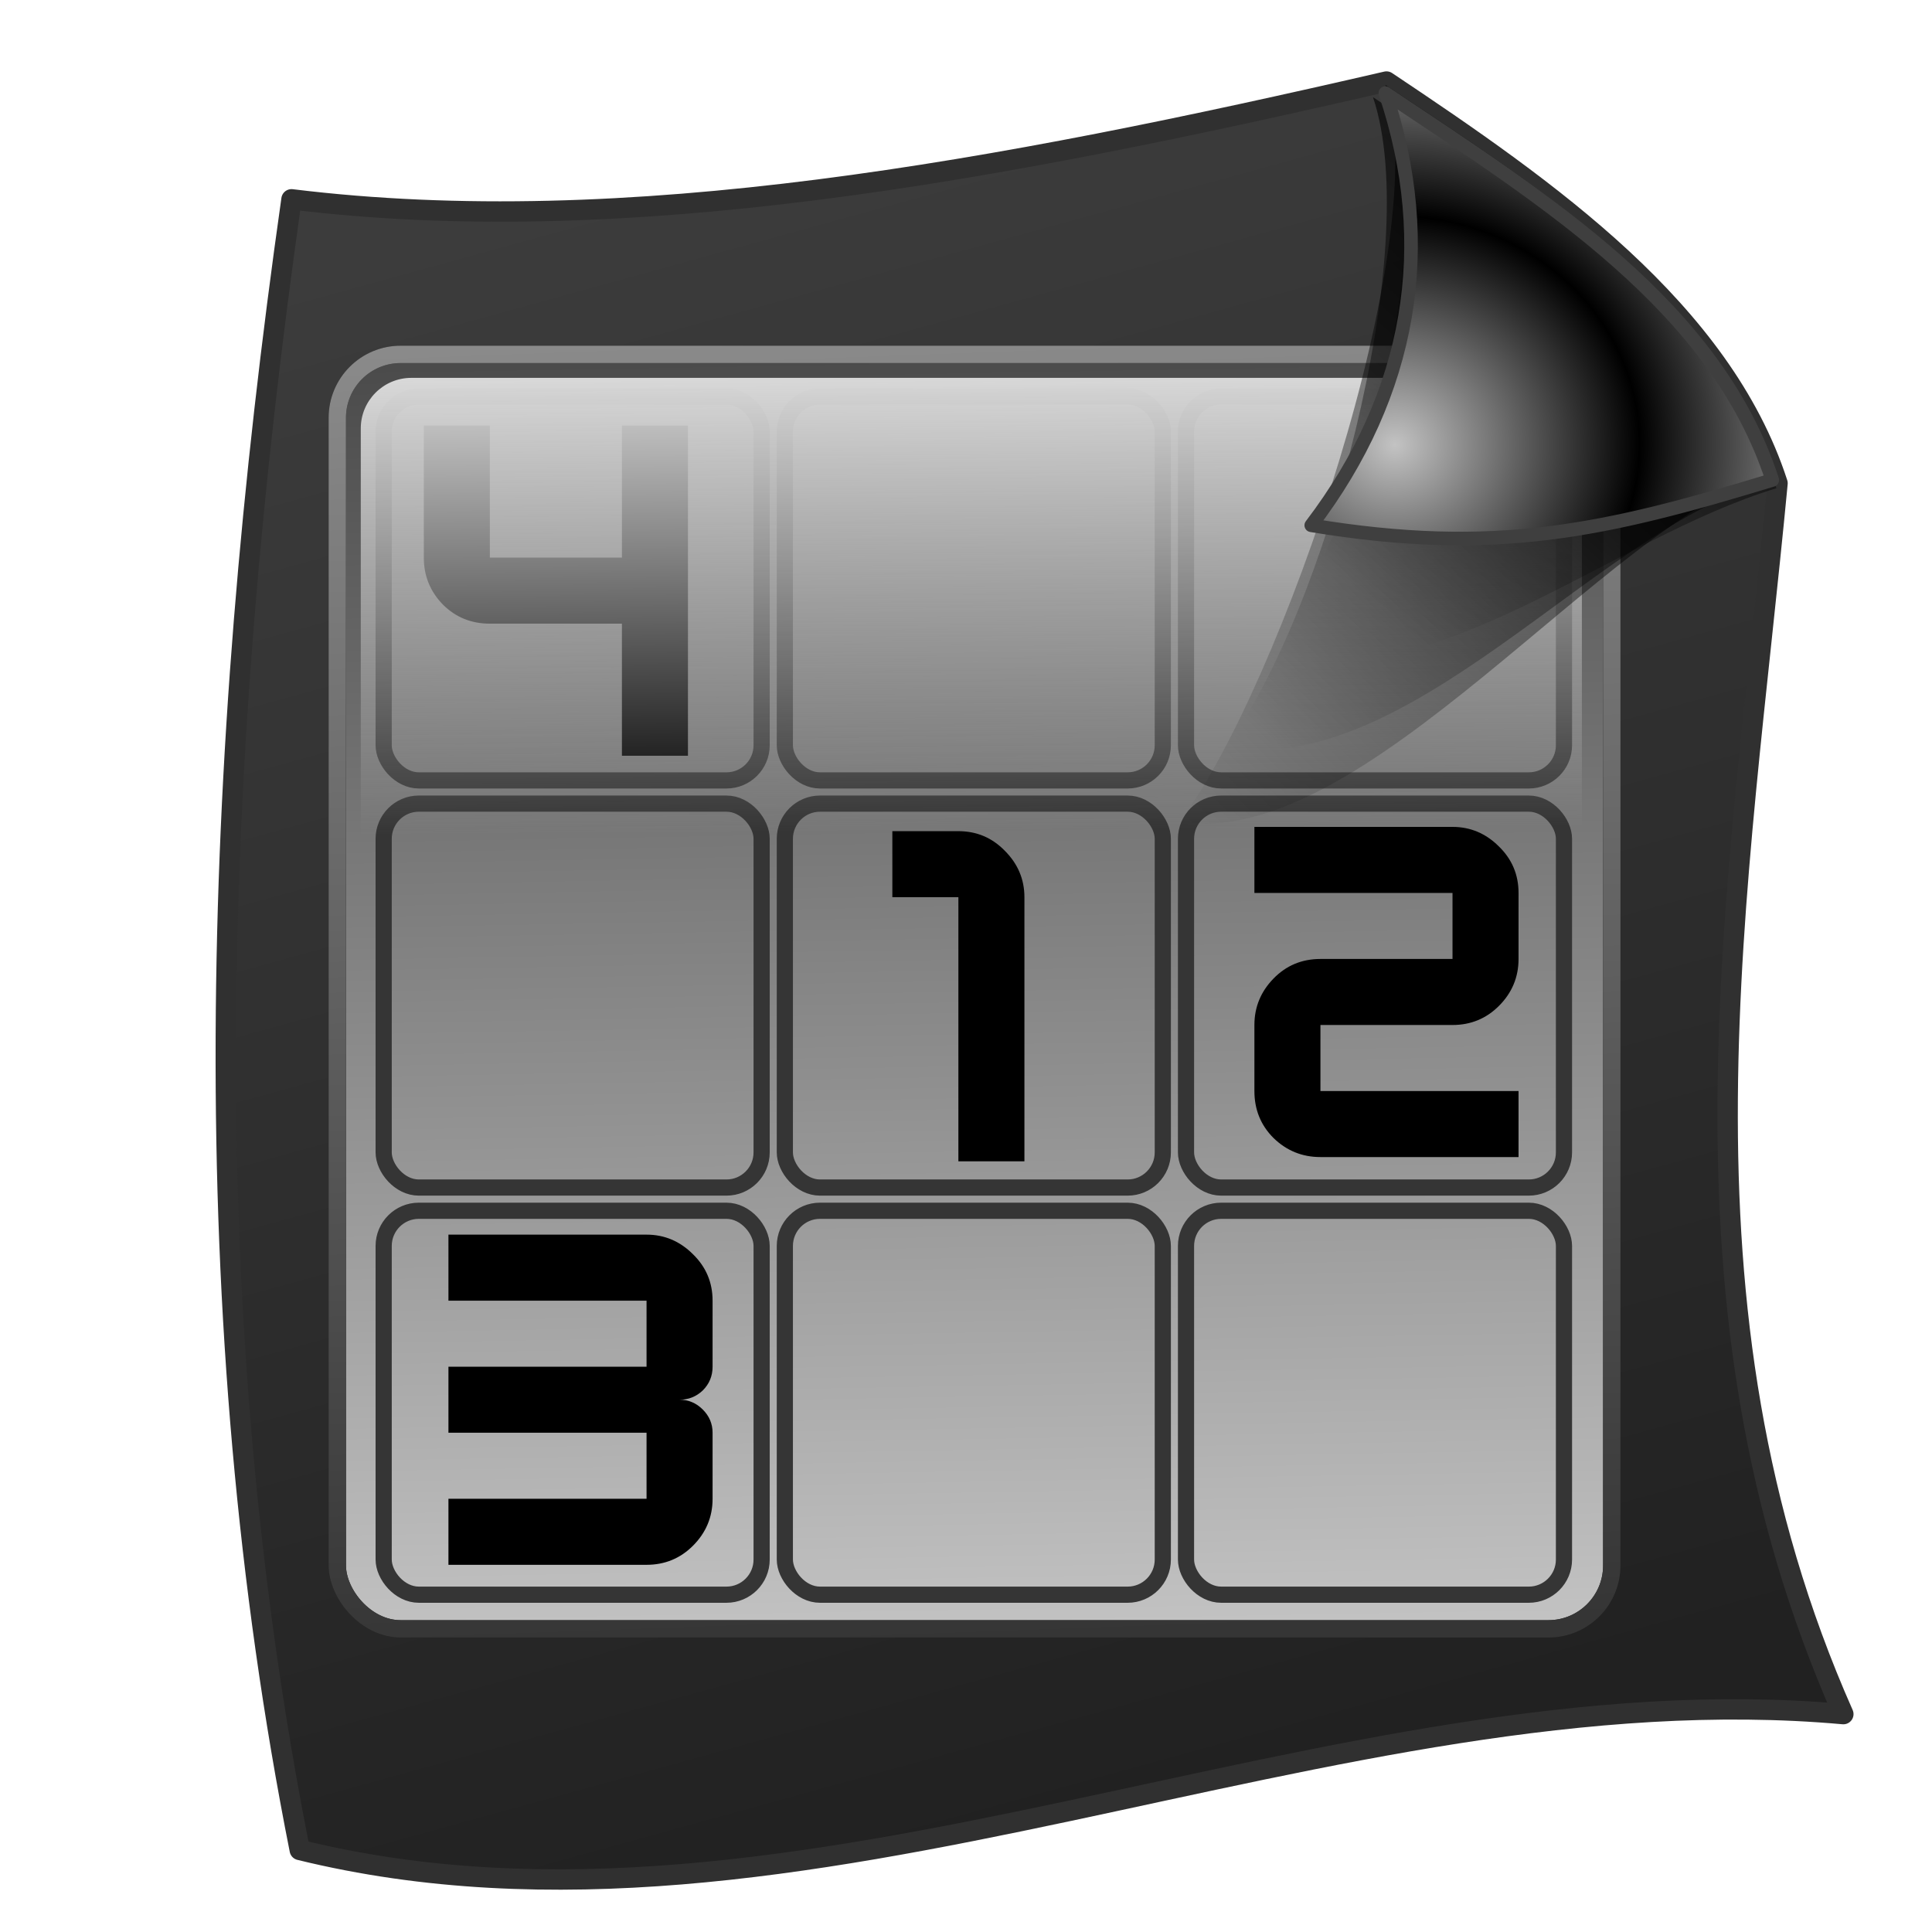 <?xml version="1.0" encoding="UTF-8" standalone="no"?>
<!-- Created with Inkscape (http://www.inkscape.org/) -->

<svg
   xmlns:dc="http://purl.org/dc/elements/1.1/"
   xmlns:cc="http://creativecommons.org/ns#"
   xmlns:rdf="http://www.w3.org/1999/02/22-rdf-syntax-ns#"
   xmlns:svg="http://www.w3.org/2000/svg"
   xmlns="http://www.w3.org/2000/svg"
   xmlns:xlink="http://www.w3.org/1999/xlink"
   xmlns:sodipodi="http://sodipodi.sourceforge.net/DTD/sodipodi-0.dtd"
   xmlns:inkscape="http://www.inkscape.org/namespaces/inkscape"
   id="svg2"
   sodipodi:version="0.32"
   inkscape:version="0.91 r13725"
   width="256"
   height="256"
   sodipodi:docname="gnome-sudoku.svg"
   inkscape:output_extension="org.inkscape.output.svg.inkscape"
   version="1.1">
  <defs
     id="defs5">
    <linearGradient
       id="linearGradient4840"
       inkscape:collect="always">
      <stop
         id="stop4842"
         offset="0"
         style="stop-color:#dfdfdf;stop-opacity:0" />
      <stop
         id="stop4844"
         offset="1"
         style="stop-color:#e1e1e1;stop-opacity:1" />
    </linearGradient>
    <linearGradient
       inkscape:collect="always"
       id="linearGradient4828">
      <stop
         style="stop-color:#353535;stop-opacity:1"
         offset="0"
         id="stop4830" />
      <stop
         style="stop-color:#8b8b8b;stop-opacity:1"
         offset="1"
         id="stop4832" />
    </linearGradient>
    <linearGradient
       inkscape:collect="always"
       id="linearGradient4818">
      <stop
         style="stop-color:#c3c3c3;stop-opacity:1;"
         offset="0"
         id="stop4820" />
      <stop
         style="stop-color:#4a4a4a;stop-opacity:1"
         offset="1"
         id="stop4822" />
    </linearGradient>
    <linearGradient
       id="linearGradient4810">
      <stop
         style="stop-color:#c3c3c3;stop-opacity:1"
         offset="0"
         id="stop4812" />
      <stop
         style="stop-color:#000000;stop-opacity:1;"
         offset="1"
         id="stop4814" />
    </linearGradient>
    <linearGradient
       id="linearGradient4804">
      <stop
         style="stop-color:#3c3c3c;stop-opacity:1"
         offset="0"
         id="stop4806" />
      <stop
         style="stop-color:#212121;stop-opacity:1"
         offset="1"
         id="stop4808" />
    </linearGradient>
    <linearGradient
       id="linearGradient2765">
      <stop
         id="stop2767"
         stop-color="black"
         stop-opacity="0" />
      <stop
         id="stop2773"
         offset="0.5"
         stop-color="white"
         stop-opacity="0" />
      <stop
         offset="0.75"
         id="stop2775"
         stop-color="#bfbfbf"
         stop-opacity="1" />
      <stop
         offset="1"
         id="stop2769"
         stop-color="white"
         stop-opacity="0" />
    </linearGradient>
    <linearGradient
       id="linearGradient3578">
      <stop
         id="stop3580"
         stop-color="#000000"
         stop-opacity="1" />
      <stop
         id="stop3582"
         offset="1"
         stop-color="#fffcfc"
         stop-opacity="1" />
    </linearGradient>
    <linearGradient
       id="linearGradient3448">
      <stop
         id="stop3450"
         offset="0"
         style="stop-color:#000000;stop-opacity:1;" />
      <stop
         style="stop-color:#000000;stop-opacity:1;"
         offset="0.5"
         id="stop3456" />
      <stop
         id="stop3458"
         offset="0.75"
         style="stop-color:#000000;stop-opacity:1;" />
      <stop
         id="stop3452"
         offset="1"
         style="stop-color:#000000;stop-opacity:0;" />
    </linearGradient>
    <inkscape:perspective
       id="perspective54"
       inkscape:persp3d-origin="127.5 : 85 : 1"
       inkscape:vp_z="255 : 127.5 : 1"
       inkscape:vp_y="0 : 1000 : 0"
       inkscape:vp_x="0 : 127.5 : 1"
       sodipodi:type="inkscape:persp3d" />
    <linearGradient
       id="linearGradient2843">
      <stop
         id="stop2845"
         offset="0"
         style="stop-color:#e1cb7d;stop-opacity:1;" />
      <stop
         id="stop2847"
         offset="1"
         style="stop-color:white;stop-opacity:1" />
    </linearGradient>
    <linearGradient
       id="linearGradient2812">
      <stop
         id="stop2814"
         offset="0"
         style="stop-color:#2a2a2a;stop-opacity:1;" />
      <stop
         id="stop2816"
         offset="1"
         style="stop-color:#929292;stop-opacity:0.302;" />
    </linearGradient>
    <linearGradient
       id="linearGradient2804">
      <stop
         id="stop2806"
         offset="0"
         style="stop-color:#dddddd;stop-opacity:1;" />
      <stop
         id="stop2808"
         offset="1"
         style="stop-color:#000000;stop-opacity:1;" />
    </linearGradient>
    <linearGradient
       id="linearGradient2784"
       inkscape:collect="always">
      <stop
         id="stop2786"
         offset="0"
         style="stop-color:black;stop-opacity:1;" />
      <stop
         id="stop2788"
         offset="1"
         style="stop-color:black;stop-opacity:0;" />
    </linearGradient>
    <linearGradient
       inkscape:collect="always"
       xlink:href="#linearGradient2813"
       id="linearGradient2865"
       x1="142.97"
       y1="202.215"
       x2="150.117"
       y2="42.245"
       gradientUnits="userSpaceOnUse" />
    <linearGradient
       inkscape:collect="always"
       xlink:href="#linearGradient2813"
       id="linearGradient2857"
       x1="121.576"
       y1="41.947"
       x2="113.72"
       y2="204.896"
       gradientUnits="userSpaceOnUse" />
    <linearGradient
       inkscape:collect="always"
       xlink:href="#linearGradient2813"
       id="linearGradient2849"
       x1="144.808"
       y1="77.37"
       x2="145.413"
       y2="165.719"
       gradientUnits="userSpaceOnUse"
       spreadMethod="reflect" />
    <linearGradient
       inkscape:collect="always"
       xlink:href="#linearGradient2813"
       id="linearGradient2835"
       x1="123.62"
       y1="165.719"
       x2="122.81"
       y2="53.922"
       gradientUnits="userSpaceOnUse" />
    <linearGradient
       inkscape:collect="always"
       xlink:href="#linearGradient2813"
       id="linearGradient2827"
       x1="177.021"
       y1="172.182"
       x2="177.701"
       y2="190.767"
       gradientUnits="userSpaceOnUse" />
    <linearGradient
       inkscape:collect="always"
       xlink:href="#linearGradient2813"
       id="linearGradient2819"
       x1="165.021"
       y1="190.767"
       x2="165.021"
       y2="172.182"
       gradientUnits="userSpaceOnUse" />
    <linearGradient
       inkscape:collect="always"
       id="linearGradient2813">
      <stop
         style="stop-color:white;stop-opacity:1"
         offset="0"
         id="stop2815" />
      <stop
         style="stop-color:black;stop-opacity:1"
         offset="1"
         id="stop2817" />
    </linearGradient>
    <linearGradient
       id="linearGradient2797">
      <stop
         style="stop-color:#d1ff8d;stop-opacity:0;"
         offset="0"
         id="stop2799" />
      <stop
         id="stop2278"
         offset="0.5"
         style="stop-color:#a5af46;stop-opacity:0;" />
      <stop
         style="stop-color:#6b8723;stop-opacity:0.29;"
         offset="0.75"
         id="stop2280" />
      <stop
         style="stop-color:#446000;stop-opacity:1;"
         offset="1"
         id="stop2801" />
    </linearGradient>
    <linearGradient
       id="linearGradient2284">
      <stop
         id="stop2290"
         offset="0"
         style="stop-color:#c8c6fd;stop-opacity:1;" />
      <stop
         id="stop2292"
         offset="1"
         style="stop-color:#000c66;stop-opacity:1;" />
    </linearGradient>
    <linearGradient
       id="linearGradient2296">
      <stop
         style="stop-color:#6274ac;stop-opacity:1;"
         offset="0"
         id="stop2298" />
      <stop
         style="stop-color:#ffffff;stop-opacity:1;"
         offset="1"
         id="stop2300" />
    </linearGradient>
    <inkscape:perspective
       sodipodi:type="inkscape:persp3d"
       inkscape:vp_x="0 : 250.0002 : 1"
       inkscape:vp_y="0 : 1000 : 0"
       inkscape:vp_z="500.0004 : 250.0002 : 1"
       inkscape:persp3d-origin="250.0002 : 166.6668 : 1"
       id="perspective2589" />
    <linearGradient
       inkscape:collect="always"
       xlink:href="#linearGradient3369"
       id="linearGradient3403"
       gradientUnits="userSpaceOnUse"
       spreadMethod="reflect"
       x1="155.814"
       y1="113.364"
       x2="215.891"
       y2="50.574"
       gradientTransform="matrix(0.458,0,0,0.458,12.358,81.059)" />
    <linearGradient
       inkscape:collect="always"
       xlink:href="#linearGradient3387"
       id="linearGradient3397"
       gradientUnits="userSpaceOnUse"
       x1="-81.182"
       y1="145.672"
       x2="-79.283"
       y2="78.618" />
    <linearGradient
       inkscape:collect="always"
       xlink:href="#linearGradient3369"
       id="linearGradient3375"
       x1="155.814"
       y1="113.364"
       x2="215.891"
       y2="50.574"
       gradientUnits="userSpaceOnUse"
       spreadMethod="reflect" />
    <inkscape:perspective
       id="perspective2503"
       inkscape:persp3d-origin="128 : 85.333333 : 1"
       inkscape:vp_z="256 : 128 : 1"
       inkscape:vp_y="0 : 1000 : 0"
       inkscape:vp_x="0 : 128 : 1"
       sodipodi:type="inkscape:persp3d" />
    <linearGradient
       inkscape:collect="always"
       id="linearGradient3369">
      <stop
         style="stop-color:#6465df;stop-opacity:1"
         offset="0"
         id="stop3371" />
      <stop
         style="stop-color:#ffffff;stop-opacity:1"
         offset="1"
         id="stop3373" />
    </linearGradient>
    <linearGradient
       inkscape:collect="always"
       id="linearGradient3387">
      <stop
         style="stop-color:#000000;stop-opacity:1;"
         offset="0"
         id="stop3389" />
      <stop
         style="stop-color:#ffffff;stop-opacity:1"
         offset="1"
         id="stop3391" />
    </linearGradient>
    <linearGradient
       y2="114.137"
       x2="158.175"
       y1="15.414"
       x1="256.898"
       gradientTransform="translate(2.727,101.996)"
       gradientUnits="userSpaceOnUse"
       id="linearGradient3945"
       xlink:href="#linearGradient2784"
       inkscape:collect="always" />
    <linearGradient
       y2="98.264"
       x2="168.538"
       y1="11.738"
       x1="248.717"
       gradientTransform="translate(1.091,103.632)"
       gradientUnits="userSpaceOnUse"
       id="linearGradient3947"
       xlink:href="#linearGradient2784"
       inkscape:collect="always" />
    <linearGradient
       y2="183.267"
       x2="183.265"
       y1="106.906"
       x1="249.807"
       gradientUnits="userSpaceOnUse"
       id="linearGradient3949"
       xlink:href="#linearGradient2784"
       inkscape:collect="always" />
    <radialGradient
       r="31.044"
       fy="164.563"
       fx="184.945"
       cy="164.563"
       cx="184.945"
       spreadMethod="reflect"
       gradientTransform="matrix(1.044,-0.023,0.022,0.976,-11.639,5.075)"
       gradientUnits="userSpaceOnUse"
       id="radialGradient3951"
       xlink:href="#linearGradient4810"
       inkscape:collect="always" />
    <radialGradient
       r="107.669"
       fy="162.09"
       fx="162.274"
       cy="162.09"
       cx="162.274"
       gradientTransform="matrix(0.046,-1.563,1.354,0.04,-68.108,410.542)"
       gradientUnits="userSpaceOnUse"
       id="radialGradient3959"
       xlink:href="#linearGradient2804"
       inkscape:collect="always" />
    <linearGradient
       gradientTransform="translate(-3.433,-2.497)"
       y2="-2.121"
       x2="41.407"
       y1="236.482"
       x1="176.827"
       gradientUnits="userSpaceOnUse"
       id="linearGradient3961"
       xlink:href="#linearGradient2812"
       inkscape:collect="always" />
    <linearGradient
       inkscape:collect="always"
       xlink:href="#linearGradient4804"
       id="linearGradient4802"
       x1="95.042"
       y1="20.597"
       x2="154.799"
       y2="237.278"
       gradientUnits="userSpaceOnUse" />
    <linearGradient
       inkscape:collect="always"
       xlink:href="#linearGradient4818"
       id="linearGradient4824"
       x1="113.664"
       y1="219.651"
       x2="110.655"
       y2="48.796"
       gradientUnits="userSpaceOnUse"
       gradientTransform="translate(-240.442,-3.112)" />
    <linearGradient
       inkscape:collect="always"
       xlink:href="#linearGradient4828"
       id="linearGradient4834"
       x1="118.222"
       y1="220.217"
       x2="111.753"
       y2="44.835"
       gradientUnits="userSpaceOnUse"
       gradientTransform="translate(-240.442,-3.112)" />
    <linearGradient
       inkscape:collect="always"
       xlink:href="#linearGradient4840"
       id="linearGradient4838"
       gradientUnits="userSpaceOnUse"
       x1="111.118"
       y1="112.725"
       x2="110.655"
       y2="48.796"
       gradientTransform="translate(-241.008,-3.112)" />
  </defs>
  <sodipodi:namedview
     inkscape:window-height="1056"
     inkscape:window-width="1920"
     inkscape:pageshadow="2"
     inkscape:pageopacity="0"
     guidetolerance="10.0"
     gridtolerance="10.0"
     objecttolerance="10.0"
     borderopacity="1.0"
     bordercolor="#666666"
     pagecolor="#ffffff"
     id="base"
     width="256"
     height="256"
     inkscape:zoom="3.5351562"
     inkscape:cx="84.487161"
     inkscape:cy="150.91271"
     inkscape:window-x="0"
     inkscape:window-y="0"
     inkscape:current-layer="svg2"
     showgrid="false"
     inkscape:window-maximized="1" />
  <path
     inkscape:connector-curvature="0"
     style="fill:url(#linearGradient4802);fill-opacity:1;fill-rule:evenodd;stroke:#303030;stroke-width:2.7;stroke-linecap:round;stroke-linejoin:round;stroke-miterlimit:4;stroke-dasharray:none;stroke-opacity:1"
     d="M 183.716,10.805 C 132.105,22.715 83.001,31.869 38.626,26.41 27.976,101.26 25.703,174.633 39.72,245.129 106.262,261.462 176.618,221.051 244.251,227.129 220.161,172.768 230.386,118.397 235.532,64.035 228.089,41.157 205.286,25.208 183.716,10.805 Z"
     id="path1873"
     sodipodi:nodetypes="cccccc" />
  <g
     id="g4892"
     transform="translate(239.876,0.566)">
    <rect
       ry="8.396"
       y="46.391"
       x="-195.182"
       height="168.875"
       width="168.875"
       id="rect4816"
       style="opacity:1;fill:url(#linearGradient4824);fill-opacity:1;fill-rule:nonzero;stroke:#202020;stroke-width:2.3;stroke-linecap:round;stroke-linejoin:round;stroke-miterlimit:4;stroke-dasharray:none;stroke-dashoffset:0;stroke-opacity:1" />
    <rect
       style="opacity:1;fill:none;fill-opacity:1;fill-rule:nonzero;stroke:url(#linearGradient4834);stroke-width:2.3;stroke-linecap:round;stroke-linejoin:round;stroke-miterlimit:4;stroke-dasharray:none;stroke-dashoffset:0;stroke-opacity:1"
       id="rect4826"
       width="168.875"
       height="168.875"
       x="-195.182"
       y="46.391"
       ry="8.396" />
    <g
       transform="translate(-240.442,-3.112)"
       id="g4864">
      <rect
         style="opacity:1;fill:none;fill-opacity:1;fill-rule:nonzero;stroke:#353535;stroke-width:2.143;stroke-linecap:round;stroke-linejoin:round;stroke-miterlimit:4;stroke-dasharray:none;stroke-dashoffset:0;stroke-opacity:1"
         id="rect4846"
         width="50.082"
         height="50.873"
         x="51.404"
         y="55.082"
         ry="4.66" />
      <rect
         ry="4.66"
         y="55.082"
         x="104.562"
         height="50.873"
         width="50.082"
         id="rect4848"
         style="opacity:1;fill:none;fill-opacity:1;fill-rule:nonzero;stroke:#353535;stroke-width:2.143;stroke-linecap:round;stroke-linejoin:round;stroke-miterlimit:4;stroke-dasharray:none;stroke-dashoffset:0;stroke-opacity:1" />
      <rect
         style="opacity:1;fill:none;fill-opacity:1;fill-rule:nonzero;stroke:#353535;stroke-width:2.143;stroke-linecap:round;stroke-linejoin:round;stroke-miterlimit:4;stroke-dasharray:none;stroke-dashoffset:0;stroke-opacity:1"
         id="rect4850"
         width="50.082"
         height="50.873"
         x="157.719"
         y="55.082"
         ry="4.66" />
      <rect
         ry="4.66"
         y="109.03"
         x="51.404"
         height="50.873"
         width="50.082"
         id="rect4852"
         style="opacity:1;fill:none;fill-opacity:1;fill-rule:nonzero;stroke:#353535;stroke-width:2.143;stroke-linecap:round;stroke-linejoin:round;stroke-miterlimit:4;stroke-dasharray:none;stroke-dashoffset:0;stroke-opacity:1" />
      <rect
         style="opacity:1;fill:none;fill-opacity:1;fill-rule:nonzero;stroke:#353535;stroke-width:2.143;stroke-linecap:round;stroke-linejoin:round;stroke-miterlimit:4;stroke-dasharray:none;stroke-dashoffset:0;stroke-opacity:1"
         id="rect4854"
         width="50.082"
         height="50.873"
         x="104.562"
         y="109.03"
         ry="4.66" />
      <rect
         ry="4.66"
         y="109.03"
         x="157.719"
         height="50.873"
         width="50.082"
         id="rect4856"
         style="opacity:1;fill:none;fill-opacity:1;fill-rule:nonzero;stroke:#353535;stroke-width:2.143;stroke-linecap:round;stroke-linejoin:round;stroke-miterlimit:4;stroke-dasharray:none;stroke-dashoffset:0;stroke-opacity:1" />
      <rect
         style="opacity:1;fill:none;fill-opacity:1;fill-rule:nonzero;stroke:#353535;stroke-width:2.143;stroke-linecap:round;stroke-linejoin:round;stroke-miterlimit:4;stroke-dasharray:none;stroke-dashoffset:0;stroke-opacity:1"
         id="rect4858"
         width="50.082"
         height="50.873"
         x="51.404"
         y="162.978"
         ry="4.66" />
      <rect
         ry="4.66"
         y="162.978"
         x="104.562"
         height="50.873"
         width="50.082"
         id="rect4860"
         style="opacity:1;fill:none;fill-opacity:1;fill-rule:nonzero;stroke:#353535;stroke-width:2.143;stroke-linecap:round;stroke-linejoin:round;stroke-miterlimit:4;stroke-dasharray:none;stroke-dashoffset:0;stroke-opacity:1" />
      <rect
         style="opacity:1;fill:none;fill-opacity:1;fill-rule:nonzero;stroke:#353535;stroke-width:2.143;stroke-linecap:round;stroke-linejoin:round;stroke-miterlimit:4;stroke-dasharray:none;stroke-dashoffset:0;stroke-opacity:1"
         id="rect4862"
         width="50.082"
         height="50.873"
         x="157.719"
         y="162.978"
         ry="4.66" />
    </g>
    <path
       d="m -112.885,153.317 0,-35 -8.75,0 0,-8.75 8.75,0 q 3.623,0 6.152,2.598 2.598,2.598 2.598,6.152 l 0,35 -8.75,0 z"
       style="font-style:normal;font-variant:normal;font-weight:normal;font-stretch:normal;font-size:medium;line-height:125%;font-family:Beta;-inkscape-font-specification:Beta;letter-spacing:0px;word-spacing:0px;fill:#000000;fill-opacity:1;stroke:none;stroke-width:1px;stroke-linecap:butt;stroke-linejoin:miter;stroke-opacity:1"
       id="path4880"
       inkscape:connector-curvature="0" />
    <path
       d="m -64.911,152.751 q -3.623,0 -6.221,-2.529 -2.529,-2.529 -2.529,-6.221 l 0,-8.75 q 0,-3.555 2.529,-6.152 2.529,-2.598 6.221,-2.598 l 17.5,0 0,-8.75 -26.25,0 0,-8.75 26.25,0 q 3.555,0 6.152,2.598 2.598,2.529 2.598,6.152 l 0,8.75 q 0,3.623 -2.598,6.221 -2.529,2.529 -6.152,2.529 l -17.5,0 0,8.75 26.25,0 0,8.75 -26.25,0 z"
       style="font-style:normal;font-variant:normal;font-weight:normal;font-stretch:normal;font-size:medium;line-height:125%;font-family:Beta;-inkscape-font-specification:Beta;letter-spacing:0px;word-spacing:0px;fill:#000000;fill-opacity:1;stroke:none;stroke-width:1px;stroke-linecap:butt;stroke-linejoin:miter;stroke-opacity:1"
       id="path4882"
       inkscape:connector-curvature="0" />
    <path
       d="m -180.455,206.78 0,-8.75 26.25,0 0,-8.75 -26.25,0 0,-8.75 26.25,0 0,-8.75 -26.25,0 0,-8.75 26.25,0 q 3.555,0 6.152,2.598 2.598,2.529 2.598,6.152 l 0,8.75 q 0,1.846 -1.299,3.145 -1.299,1.23 -3.076,1.23 1.777,0 3.076,1.299 1.299,1.299 1.299,3.076 l 0,8.75 q 0,3.623 -2.598,6.221 -2.529,2.529 -6.152,2.529 l -26.25,0 z"
       style="font-style:normal;font-variant:normal;font-weight:normal;font-stretch:normal;font-size:medium;line-height:125%;font-family:Beta;-inkscape-font-specification:Beta;letter-spacing:0px;word-spacing:0px;fill:#000000;fill-opacity:1;stroke:none;stroke-width:1px;stroke-linecap:butt;stroke-linejoin:miter;stroke-opacity:1"
       id="path4884"
       inkscape:connector-curvature="0" />
    <path
       d="m -157.469,99.571 0,-17.5 -17.5,0 q -3.691,0 -6.221,-2.529 -2.529,-2.598 -2.529,-6.221 l 0,-17.5 8.75,0 0,17.5 17.5,0 0,-17.5 8.75,0 0,43.75 -8.75,0 z"
       style="font-style:normal;font-variant:normal;font-weight:normal;font-stretch:normal;font-size:medium;line-height:125%;font-family:Beta;-inkscape-font-specification:Beta;letter-spacing:0px;word-spacing:0px;fill:#000000;fill-opacity:1;stroke:none;stroke-width:1px;stroke-linecap:butt;stroke-linejoin:miter;stroke-opacity:1"
       id="path4886"
       inkscape:connector-curvature="0" />
    <rect
       style="opacity:1;fill:url(#linearGradient4838);fill-opacity:1;fill-rule:nonzero;stroke:none;stroke-width:2.3;stroke-linecap:round;stroke-linejoin:round;stroke-miterlimit:4;stroke-dasharray:none;stroke-dashoffset:0;stroke-opacity:1"
       id="rect4836"
       width="161.803"
       height="163.501"
       x="-192.071"
       y="49.503"
       ry="6.698" />
  </g>
  <g
     id="g2792"
     transform="translate(-0.243,-102.491)">
    <path
       sodipodi:nodetypes="cccc"
       id="path2766"
       d="m 156.539,211.366 c 13.285,-17.449 34.021,-77.541 27.272,-97.632 21.569,14.403 43.827,28.392 51.271,51.27 -22.058,6.721 -54.135,50.394 -78.542,46.362 z"
       style="fill:url(#linearGradient3945);fill-opacity:1;fill-rule:evenodd;stroke:none"
       inkscape:connector-curvature="0" />
    <path
       style="fill:url(#linearGradient3947);fill-opacity:1;fill-rule:evenodd;stroke:none"
       d="m 162.538,201.548 c 13.285,-17.449 26.385,-66.087 19.636,-86.178 21.569,14.403 43.827,28.392 51.271,51.271 -22.058,6.721 -46.499,38.94 -70.906,34.908 z"
       id="path2764"
       sodipodi:nodetypes="cccc"
       inkscape:connector-curvature="0" />
    <path
       sodipodi:nodetypes="cccc"
       id="path1877"
       d="m 167.447,190.094 c 13.285,-17.449 23.658,-54.088 16.908,-74.179 21.569,14.403 43.827,28.392 51.271,51.271 -22.058,6.721 -43.771,26.941 -68.179,22.908 z"
       style="fill:url(#linearGradient3949);fill-opacity:1;fill-rule:evenodd;stroke:none"
       inkscape:connector-curvature="0" />
    <path
       style="fill:url(#radialGradient3951);fill-opacity:1;fill-rule:evenodd;stroke:#3f3f3f;stroke-width:1.8;stroke-linecap:butt;stroke-linejoin:round;stroke-miterlimit:4;stroke-dasharray:none;stroke-opacity:1"
       d="m 173.992,172.095 c 13.285,-17.449 16.567,-37.179 9.818,-57.27 21.569,14.403 43.827,28.392 51.271,51.271 -22.058,6.721 -36.681,10.032 -61.088,6 z"
       id="path1875"
       sodipodi:nodetypes="cccc"
       inkscape:connector-curvature="0" />
  </g>
  <g
     transform="matrix(1.041,0,0,0.961,6.119,7.981)"
     style="font-style:normal;font-variant:normal;font-weight:bold;font-stretch:normal;font-size:219.313px;line-height:125%;font-family:Cambria;-inkscape-font-specification:'Cambria Bold';letter-spacing:0px;word-spacing:0px;fill:#000000;fill-opacity:1;stroke:none"
     id="text3149" />
  <g
     font-size="7.5"
     font-variant="normal"
     letter-spacing="0"
     font-stretch="normal"
     font-weight="bold"
     line-height="125%"
     word-spacing="0"
     font-style="normal"
     transform="translate(64.51,-41.972)"
     id="text4330"
     style="font-style:normal;font-variant:normal;font-weight:bold;font-stretch:normal;font-size:7.5px;line-height:125%;font-family:STIX;letter-spacing:0;word-spacing:0;fill:#000000;fill-opacity:1;stroke:none;stroke-width:1;stroke-linecap:butt;stroke-linejoin:miter;stroke-opacity:1">
    <path
       inkscape:connector-curvature="0"
       id="path4335"
       d="m -56.133,39.468 0,-0.188 c -0.307,0 -0.443,-0.165 -0.825,-1.073 l -1.665,-3.915 -0.21,0 -1.657,4.088 c -0.285,0.705 -0.398,0.84 -0.743,0.9 l 0,0.188 1.515,0 0,-0.188 c -0.443,-0.03 -0.608,-0.113 -0.608,-0.307 0,-0.18 0.142,-0.495 0.233,-0.728 l 0.098,-0.255 1.688,0 c 0.255,0.593 0.345,0.855 0.345,1.02 0,0.165 -0.098,0.225 -0.345,0.247 l -0.24,0.022 0,0.188 2.415,0 z m -2.288,-1.77 -1.462,0 0.705,-1.823 0.757,1.823 z" />
    <path
       inkscape:connector-curvature="0"
       id="path4337"
       d="m -55.761,34.398 0,0.188 c 0.525,0.045 0.63,0.15 0.63,0.735 l 0,3.203 c 0,0.383 -0.045,0.593 -0.292,0.69 -0.083,0.037 -0.195,0.052 -0.338,0.068 l 0,0.188 2.498,0 0,-0.188 c -0.593,-0.075 -0.652,-0.142 -0.652,-0.645 l 0,-1.44 c 0.99,-0.007 1.245,-0.03 1.567,-0.15 0.623,-0.233 0.968,-0.69 0.968,-1.29 0,-0.915 -0.765,-1.357 -2.018,-1.357 l -2.362,0 z m 1.845,0.525 c 0,-0.172 0.128,-0.263 0.375,-0.263 0.623,0 0.87,0.345 0.87,1.177 0,0.833 -0.307,1.087 -1.245,1.095 l 0,-2.01 z" />
  </g>
</svg>
